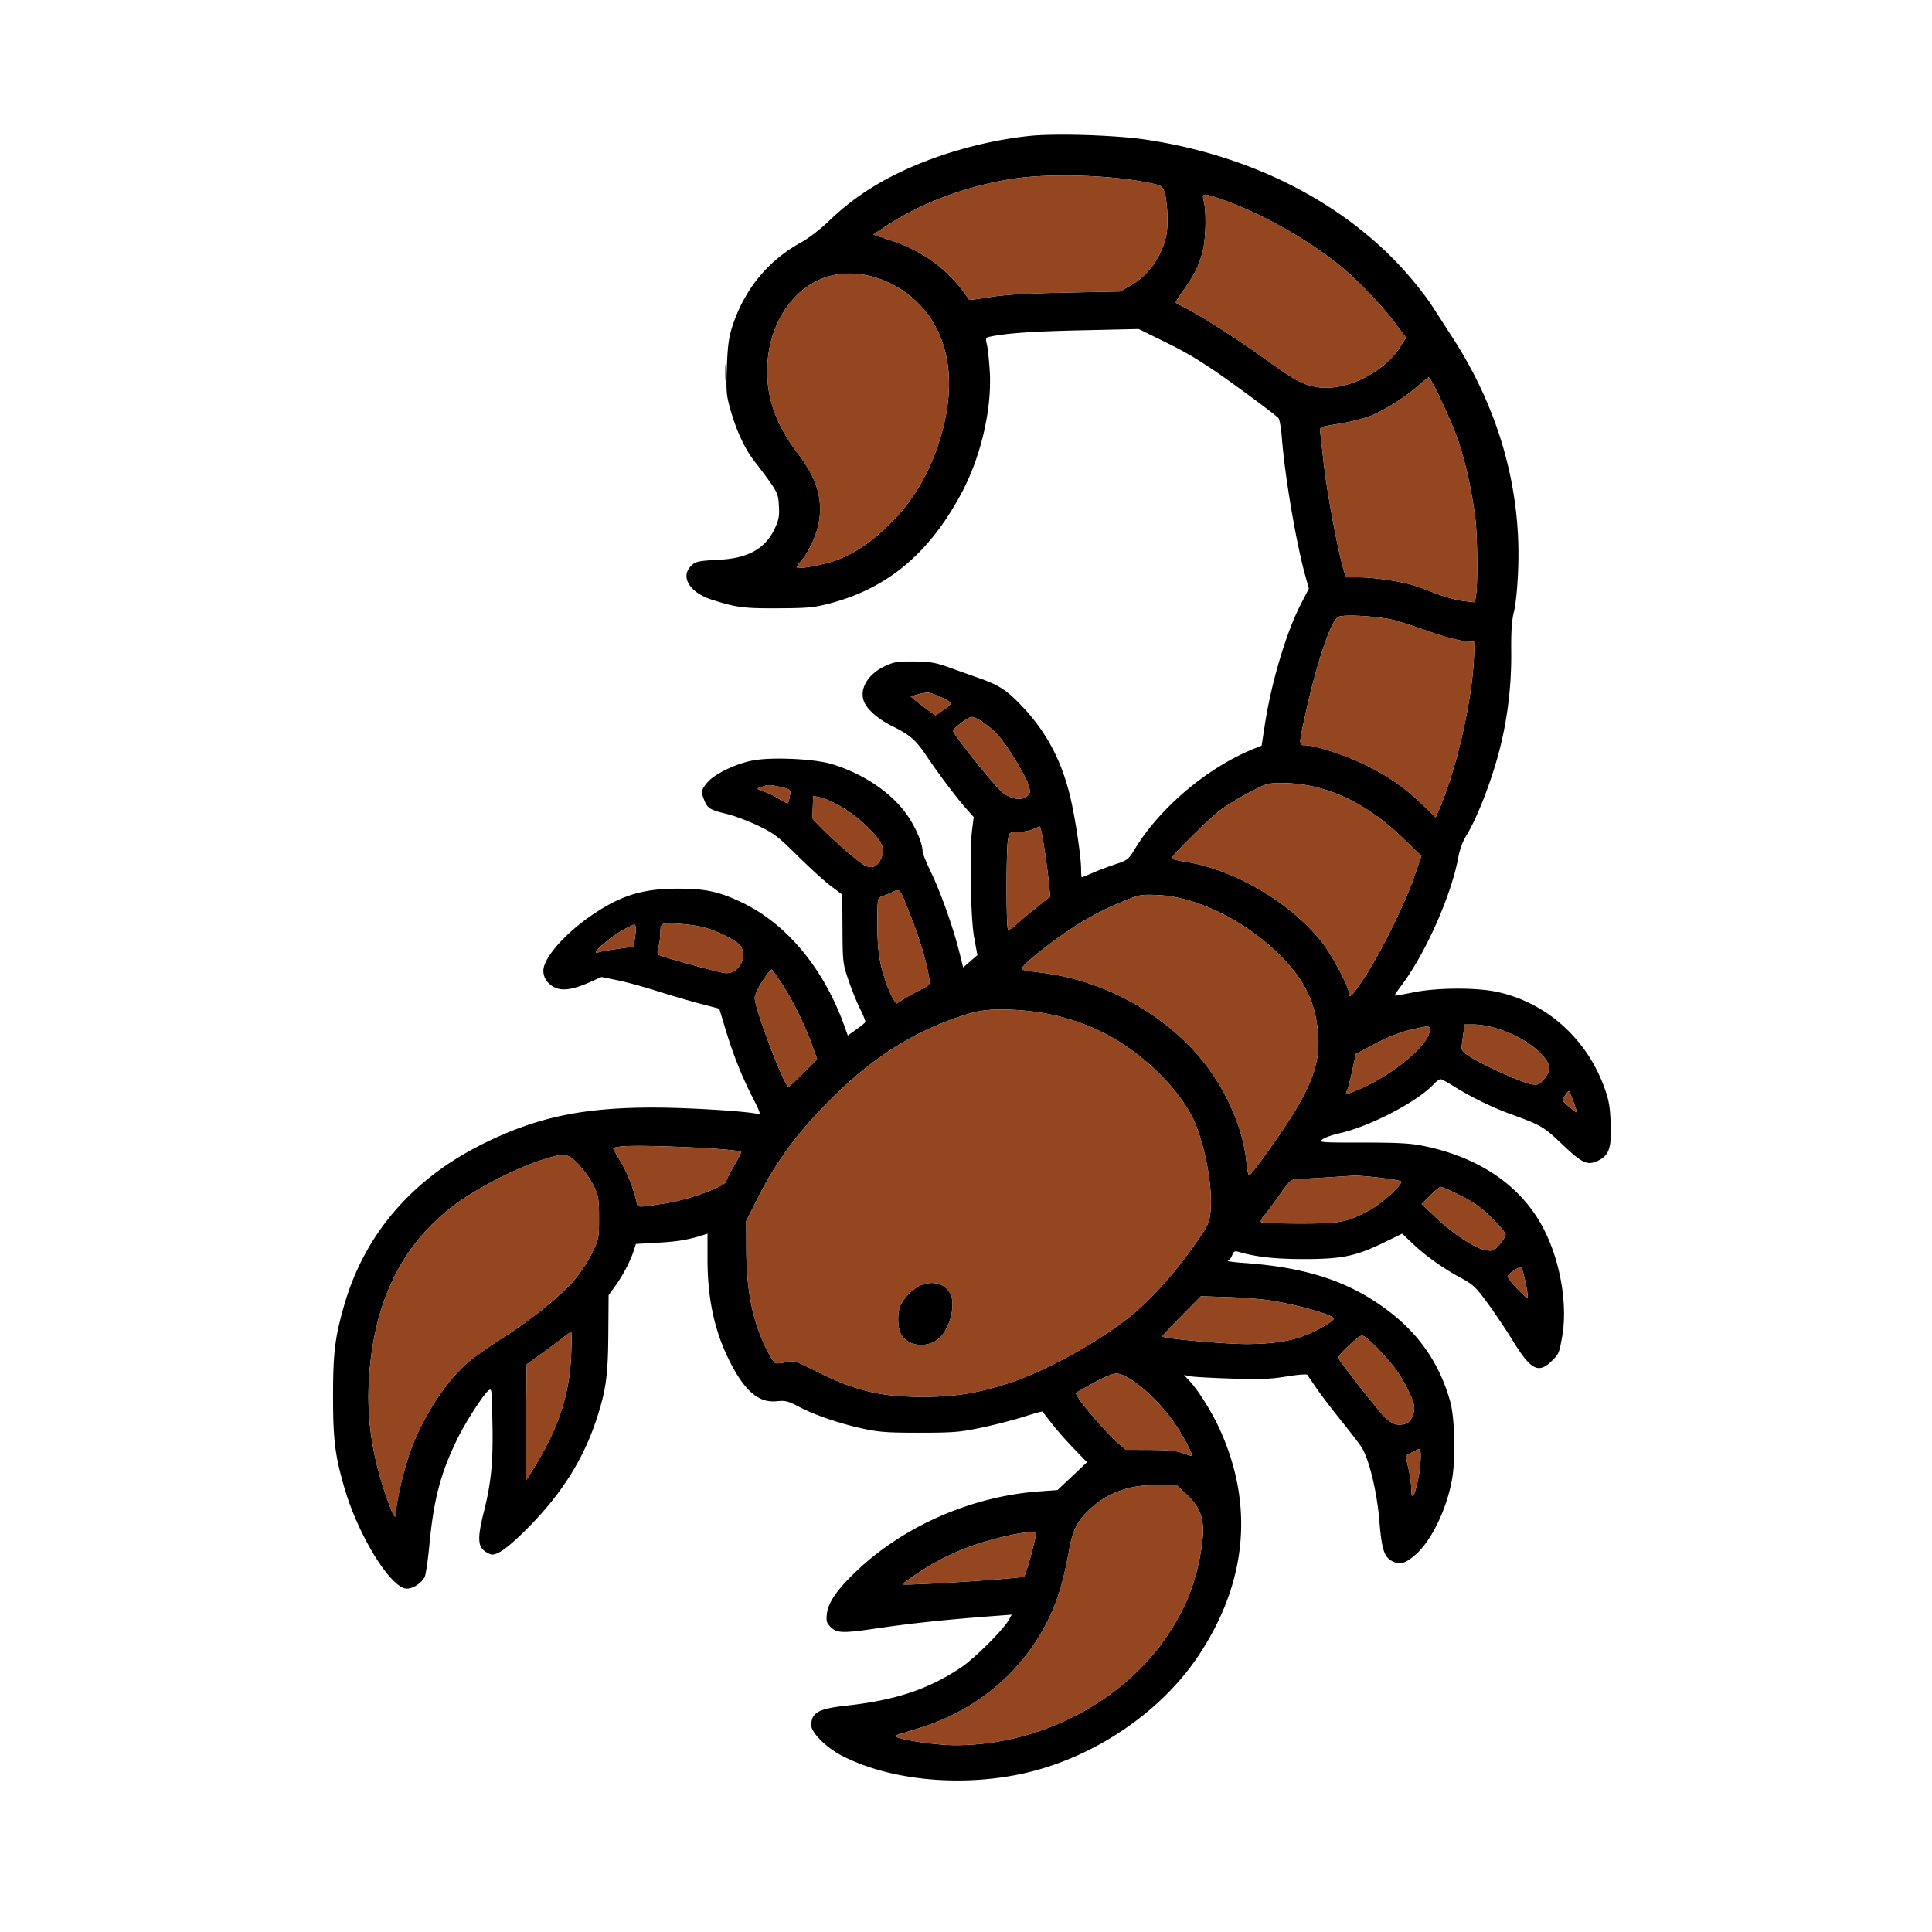 <svg xmlns="http://www.w3.org/2000/svg" width="1024" height="1024"><path fill-rule="evenodd" d="M545.717 72.043c-24.015 2.516-50.002 9.944-70.661 20.197-14.179 7.037-25.223 14.764-36.056 25.227-4.125 3.984-10.547 8.911-14.271 10.949-17.82 9.752-30.354 25.133-36.738 45.084-1.722 5.381-2.355 10.273-2.738 21.151-.462 13.094-.304 14.829 2.108 23.237 3.026 10.552 7.309 19.743 12.167 26.112 12.788 16.765 12.905 16.978 13.304 24.039.317 5.6-.042 7.529-2.279 12.257-4.914 10.388-13.984 15.534-28.782 16.33-11.925.641-13.302.954-15.743 3.575-5.435 5.833-.274 13.957 11.198 17.627 13.058 4.177 16.893 4.674 35.274 4.574 16.028-.086 19.071-.382 27.777-2.699 30.493-8.114 52.596-26.783 69.531-58.726 10.15-19.146 15.947-44.213 14.795-63.977-.337-5.775-1.013-12.191-1.504-14.257-.805-3.392-.683-3.802 1.255-4.218 8.891-1.911 22.307-2.863 48.646-3.452l30.5-.683 10.786 5.284c12.823 6.282 17.722 9.055 27.714 15.69 9.519 6.32 34.146 24.491 35.602 26.267.605.74 1.392 5.124 1.747 9.742 1.607 20.906 7.544 55.971 12.508 73.867l1.869 6.74-4.266 8.26c-7.736 14.978-15.617 41.403-19.085 63.993l-1.688 11-3.594 1.417c-24.375 9.613-50.105 31.147-63.434 53.088-3.541 5.829-4.034 6.223-10.438 8.335-3.696 1.219-9.139 3.276-12.095 4.572-2.956 1.295-5.544 2.355-5.75 2.355-.207 0-.376-1.947-.376-4.326 0-5.909-2.559-23.672-5.108-35.452-4.546-21.013-12.878-37.032-26.823-51.57-7.485-7.803-11.761-10.583-21.618-14.053a3399.183 3399.183 0 0 1-15.951-5.679c-7.743-2.78-10.397-3.245-19-3.326-8.824-.083-10.659.215-15.607 2.535-9.382 4.4-13.982 12.931-10.55 19.568 2.189 4.233 7.627 8.736 14.914 12.351 9.152 4.54 12.182 7.205 17.917 15.759 6.397 9.54 16.024 22.308 21.091 27.971l3.828 4.278-.797 6.222c-1.498 11.708-.868 47.365 1.019 57.597l1.728 9.376-3.771 3.261-3.772 3.261-2.16-8.637c-3.152-12.602-9.807-31.292-14.898-41.84-2.443-5.062-4.447-10.012-4.453-11-.025-4.102-3.231-11.892-7.603-18.467-8.155-12.267-23.578-22.807-40.886-27.941-9.013-2.674-30.683-3.695-40.89-1.926-9.041 1.566-20.443 6.945-24.488 11.552-3.518 4.006-3.712 5.138-1.707 9.938 1.702 4.073 3.02 4.839 12.085 7.032 3.85.932 11.206 3.71 16.346 6.174 8.314 3.985 10.624 5.747 20.905 15.943 6.358 6.304 14.285 13.512 17.617 16.016l6.058 4.554.105 18.165c.102 17.585.205 18.456 3.23 27.329 1.719 5.041 4.516 11.922 6.216 15.29 1.701 3.368 2.888 6.454 2.64 6.856-.249.403-2.436 2.156-4.86 3.897l-4.407 3.165-1.856-5.186c-10.798-30.182-30.433-53.905-53.963-65.198-12.315-5.91-19.372-7.456-34.121-7.474-18.441-.023-29.856 3.406-44.899 13.487C299.734 494.405 288 507.67 288 514.473c0 4.022 2.443 7.396 6.616 9.14 4.017 1.678 9.772.666 18.526-3.259l5.641-2.53 8.359 1.694c4.597.932 13.983 3.485 20.858 5.673 6.875 2.189 17.164 5.205 22.864 6.703l10.363 2.723 3.459 11.423c4.054 13.39 8.812 25.221 14.773 36.737 3.062 5.915 3.822 8.131 2.663 7.767-4.734-1.487-37.36-3.534-56.122-3.522-37.707.025-62.055 5.265-90.522 19.48-37.113 18.532-62.188 47.745-72.959 84.998-4.99 17.257-5.992 25.369-5.992 48.5s1.002 31.243 5.992 48.5c7.37 25.492 24.731 53.5 33.162 53.5 3.252 0 7.646-2.874 9.397-6.146.586-1.094 1.702-8.653 2.481-16.797 2.315-24.207 5.782-37.568 14.418-55.557 4.777-9.952 15.714-26.709 17.556-26.9 1.045-.108 1.042-.147 1.426 15.4.547 22.115-.467 33.216-4.502 49.29-3.301 13.153-3.26 17.933.178 20.637 1.449 1.14 3.362 2.054 4.25 2.031 3.242-.084 8.233-3.658 16.714-11.966 19.275-18.884 31.598-38.098 38.827-60.54 4.81-14.929 5.832-22.507 5.996-44.452l.154-20.5 3.595-5c3.994-5.556 7.949-13.123 9.72-18.598l1.164-3.598 11.722-.652c10.363-.577 16.094-1.55 23.973-4.068l2.25-.719v13.391c0 21.207 3.668 38.164 11.727 54.216 7.933 15.8 15.44 22.203 24.889 21.228 4.593-.474 6.036-.126 11.566 2.786 8.505 4.48 21.771 9.031 34.13 11.708 8.622 1.869 13.262 2.205 30.188 2.19 17.847-.015 21.374-.307 32.767-2.71 7.021-1.481 17.075-4.072 22.34-5.759 5.266-1.687 9.717-2.92 9.891-2.741.174.179 2.405 3.026 4.958 6.326 2.553 3.3 7.804 9.263 11.668 13.251l7.025 7.251-7.823 7.38-7.824 7.381-9.501.687c-35.9 2.597-71.819 18.249-97.11 42.316-10.27 9.774-14.948 16.562-15.639 22.693-.423 3.748-.119 4.765 2.081 6.965 3.204 3.204 6.551 3.294 24.271.655 17.796-2.65 37.064-4.68 62.761-6.611l8.865-.667-1.865 3.273c-2.845 4.991-18.119 20.127-24.865 24.64-17.418 11.654-34.87 17.466-61 20.317-14.754 1.61-18.5 3.725-18.5 10.446 0 3.826 7.817 11.653 15.855 15.877 25.055 13.167 62.829 16.97 96.2 9.687 37.437-8.171 73.486-32.511 93.659-63.239 25.3-38.537 28.972-79.325 10.743-119.328-4.074-8.939-11.277-20.491-15.808-25.352l-3.149-3.378 3 .662c1.65.365 11.597.933 22.103 1.263 15.517.488 21.035.278 29.389-1.119 5.689-.951 10.558-1.33 10.897-.846.336.48 2.607 3.781 5.047 7.334 2.441 3.554 8.204 11.123 12.807 16.82 4.604 5.696 9.49 12.048 10.857 14.114 3.94 5.954 8.238 23.63 9.489 39.028 1.237 15.231 2.514 19.226 6.865 21.476 3.989 2.063 6.993 1.203 12.388-3.546 8.295-7.301 16.229-23.597 19.198-39.43 2.018-10.763 1.561-32.77-.863-41.515-5.543-19.995-16.363-35.798-33.17-48.447-20.369-15.33-42.82-22.756-76.007-25.141-5.5-.395-9.408-.918-8.685-1.163.723-.244 1.743-1.572 2.267-2.951.758-1.992 1.412-2.371 3.186-1.845 9.423 2.793 19.547 3.911 35.232 3.893 19.966-.023 27.171-1.541 42.34-8.92l9.34-4.543 5.66 5.364c6.882 6.522 16.291 13.197 25.66 18.203 6.228 3.328 7.777 4.806 14.051 13.403 3.879 5.314 9.887 14.278 13.352 19.919 9.392 15.292 13.483 17.455 20.368 10.768 3.918-3.804 4.131-4.293 5.673-12.959 2.984-16.767-.797-39.445-9.429-56.566-11.629-23.066-34.079-38.644-64.444-44.717-6.648-1.33-13.812-1.71-31.936-1.696-22.073.017-23.25-.075-21.282-1.669 1.145-.927 5.262-2.404 9.147-3.282 16.281-3.676 41.116-16.633 49.924-26.045 1.334-1.425 2.933-2.591 3.555-2.591.621 0 3.355 1.414 6.075 3.142 9.257 5.882 20.925 11.648 30.946 15.294 16.469 5.993 17.62 6.666 27.584 16.148 10.568 10.055 13.305 11.299 18.916 8.6 5.838-2.809 7.199-6.81 6.696-19.684-.35-8.95-.978-12.51-3.367-19.102-9.516-26.249-31.226-45.424-57.537-50.818-11.063-2.268-31.739-2.08-43.745.397-5.199 1.072-9.591 1.812-9.76 1.643-.169-.168 1.214-2.298 3.072-4.732 13.005-17.032 26.941-48.323 30.625-68.764.632-3.506 2.321-8.231 3.753-10.5 6.32-10.009 14.684-31.914 18.796-49.22 3.782-15.92 5.605-32.308 5.441-48.904-.108-10.944.291-16.758 1.479-21.5.981-3.922 1.86-13.045 2.215-23 1.51-42.352-10.3-84.026-34.431-121.5-3.896-6.05-9.124-14.15-11.618-18-2.494-3.85-8.392-11.378-13.106-16.728-32.741-37.155-81.954-62.364-138.144-70.762-15.964-2.386-47.924-3.406-61.652-1.967m-7.644 22.544c-24.761 3.604-49.398 12.679-68.39 25.191l-6.901 4.546 8.841 2.882c18.128 5.908 31.81 16.214 42.053 31.675.139.21 5.106-.427 11.038-1.415 7.755-1.291 18.935-1.96 39.786-2.381l29-.585 5.348-2.962c9.645-5.343 16.841-15.326 19.295-26.771 1.237-5.766.623-18.566-1.121-23.391-1.061-2.934-1.626-3.221-9.326-4.731-19.653-3.853-50.934-4.778-69.623-2.058m100.008 12.163c1.397 6.014 1.052 19.95-.658 26.546-1.936 7.471-4.335 12.325-10.144 20.522-2.462 3.475-4.32 6.457-4.128 6.627.192.17 2.343 1.315 4.78 2.545 8.394 4.235 27.435 16.407 41.716 26.666 16.607 11.931 20.455 14.061 27.877 15.433 14.797 2.735 35.48-7.071 44.474-21.086l3.226-5.027-5.785-7.738c-7.097-9.493-19.588-22.529-28.939-30.204-16.773-13.766-42.018-28.037-61.83-34.952-11.488-4.01-11.672-3.999-10.589.668m-199.457 39.887c-18.885 5.799-31.861 26.027-31.985 49.863-.081 15.337 5.008 29.079 16.217 43.796 10.016 13.152 13.343 23.998 11.177 36.437-1.227 7.044-5.599 16.428-9.733 20.888-1.326 1.431-2.156 2.856-1.844 3.168 1.053 1.053 15.717-1.78 21.679-4.188 9.265-3.742 16.378-8.461 25.288-16.776 12.71-11.862 21.758-26.142 27.715-43.743 10.563-31.211 6.713-58.35-10.726-75.606-13.176-13.038-32.332-18.586-47.788-13.839M752 204.14c-6.746 6.079-17.988 13.242-25.504 16.251-3.675 1.471-11.293 3.388-16.928 4.26-9.493 1.469-10.222 1.742-9.923 3.717.177 1.173 1.031 8.657 1.898 16.632 1.562 14.367 7.018 44.174 10.114 55.25l1.607 5.75h7.237c7.345 0 22.124 2.154 28.499 4.153 1.925.604 7.343 2.583 12.041 4.399 4.697 1.816 11.268 3.61 14.601 3.987l6.06.686.638-3.863c.996-6.03.77-31.006-.366-40.388-1.608-13.291-4.884-28.536-8.59-39.974-3.291-10.158-14.828-35.044-16.206-34.957-.373.023-2.703 1.867-5.178 4.097m-42.651 122.786c-3.74 1.628-11.471 24.399-17.265 50.848-3.818 17.43-3.815 17.226-.196 17.226 4.773 0 20.015 4.841 29.776 9.457 12.891 6.097 22.001 12.246 31.289 21.121l8.017 7.658 1.908-4.45c9.283-21.658 17.497-57.852 18.363-80.919l.286-7.632-5.614-.509c-3.088-.28-10.969-2.4-17.514-4.71-6.544-2.31-15.049-5.082-18.899-6.159-7.809-2.185-26.778-3.4-30.151-1.931m-223.273 41.238-3.424.983 2.924 2.401c1.608 1.321 4.571 3.571 6.584 5l3.66 2.599 4.09-2.706c2.25-1.489 4.09-3.118 4.09-3.62 0-1.241-10.008-5.821-12.5-5.721-1.1.044-3.541.523-5.424 1.064m23.211 15.102c-2.317 1.779-4.229 3.522-4.25 3.874-.108 1.858 23.058 30.683 26.739 33.27 4.83 3.395 10.284 3.958 12.909 1.333 1.412-1.412 1.485-2.231.495-5.537-1.453-4.848-10.396-19.67-15.575-25.814-4.073-4.831-11.887-10.403-14.551-10.376-.855.009-3.45 1.471-5.767 3.25m152.744 36.799c-5.208 2.764-11.958 6.869-15 9.123-5.649 4.184-26.031 24.296-26.031 25.686 0 .422 3.411 1.298 7.579 1.946 25.441 3.955 55.256 21.467 71.744 42.139 5.585 7.002 14.677 24.053 14.677 27.525 0 3.136 1.839 1.224 8.397-8.734 8.491-12.891 21.3-38.876 26.216-53.183l3.756-10.932-10.529-10.068c-19.781-18.911-41.353-28.602-63.548-28.548-7.417.018-8.248.261-17.261 5.046M405 416.658c-.825.275-2.175.736-3 1.024-.919.321.049.997 2.5 1.746 2.2.672 5.955 2.458 8.344 3.969 2.39 1.511 4.547 2.546 4.793 2.299.247-.246.699-1.991 1.005-3.877.556-3.425.55-3.431-4.619-4.624-5.487-1.267-6.63-1.335-9.023-.537m25.833 10.263c-.091 2.793-.204 5.723-.25 6.509-.097 1.673 23.041 22.807 27.488 25.107 3.802 1.966 6.528 1.14 8.44-2.558 3.157-6.105 1.492-9.904-8.45-19.283-7.023-6.625-17.32-12.744-23.811-14.151l-3.25-.704-.167 5.08M547.5 439.536c-1.65.756-5.117 1.394-7.705 1.419-4.617.044-4.719.115-5.5 3.795-1.018 4.802-1.045 46.832-.03 47.848.421.421 2.221-.592 4-2.251 1.779-1.658 6.641-5.752 10.804-9.097l7.568-6.082-.782-7.834c-1.157-11.592-4.034-29.346-4.74-29.253-.338.045-1.965.7-3.615 1.455m-75 33.519c-2.2.994-4.788 2.05-5.75 2.345-1.557.478-1.748 2.057-1.735 14.319.015 14.234 1.201 21.763 5.086 32.281 1.117 3.025 2.686 6.512 3.487 7.749l1.456 2.248 3.742-2.362c2.058-1.299 6.116-3.565 9.016-5.035 5.205-2.637 5.267-2.722 4.657-6.386-1.448-8.703-4.716-19.732-9.326-31.473-6.641-16.915-5.822-15.861-10.633-13.686m125 3.759c-11.605 4.69-19.514 8.78-29.411 15.208-9.306 6.045-21.885 15.826-25.408 19.758-1.78 1.987-1.759 2.042 1 2.572 1.55.298 5.294.836 8.319 1.196 36.546 4.343 72.302 25.844 91.527 55.036 9.575 14.54 15.772 31.024 17.122 45.545.351 3.779.997 6.871 1.435 6.871 1.022 0 16.032-20.939 22.925-31.982 11.045-17.692 14.748-29.394 13.611-43.017-1.398-16.774-7.043-28.447-20.098-41.568-18.263-18.352-44.184-31.129-65.022-32.05-8.084-.357-9.712-.11-16 2.431m-245.75 12.831c-1.308.375-1.75 1.559-1.75 4.685 0 2.301-.444 5.732-.987 7.625-.705 2.456-.66 3.645.154 4.148 1.687 1.043 30.749 9.056 34.902 9.624 7.132.975 12.517-8.132 8.464-14.316-1.968-3.004-13.441-8.596-21.033-10.251-6.122-1.335-17.371-2.198-19.75-1.515m-20.25 2.543c-8.26 4.337-19.974 14.743-14.025 12.46.811-.311 5.262-1.096 9.891-1.743l8.417-1.178.597-3.613c.819-4.948.767-8.123-.13-8.07-.413.025-2.55.989-4.75 2.144m72.75 27.59c-2.337 3.576-4.244 7.676-4.237 9.112.029 5.818 15.722 47.11 17.904 47.11.348 0 3.904-3.293 7.902-7.318l7.269-7.318-2.652-7.432c-3.787-10.611-10.528-24.3-15.97-32.432-2.576-3.85-4.972-7.275-5.325-7.612-.353-.337-2.554 2.314-4.891 5.89m108.742 17.658c-27.54 8.453-49.912 22.409-72.992 45.535-17.148 17.182-28.609 32.675-38.103 51.51l-6.397 12.69.059 15.165c.068 17.367 2.114 30.839 6.533 43.028 2.826 7.793 7.077 16.004 8.855 17.103.508.314 2.979.11 5.493-.453 4.435-.995 4.915-.852 16.315 4.86 20.853 10.449 34.609 13.667 57.745 13.506 16.529-.114 28.479-2.121 45-7.556 20.835-6.854 52.181-24.739 67.641-38.594 10.086-9.039 19.795-20.107 29.174-33.257 7.745-10.859 8.54-12.412 9.183-17.959 1.372-11.821-1.749-31.127-7.489-46.318-3.346-8.856-10.927-19.367-20.902-28.984-22.808-21.987-50.635-32.849-83.607-32.638-6.424.041-11.149.717-16.508 2.362m262.557 10.814c-.401 2.888-.801 6.108-.889 7.158-.111 1.326 1.515 2.911 5.34 5.203 8.344 4.999 27.63 13.53 31.876 14.099 3.304.443 4.093.115 6.445-2.679 4.287-5.095 3.671-8.457-2.675-14.604-8.25-7.991-23.82-14.427-34.901-14.427h-4.466l-.73 5.25m-29.049-2.146c-4.792 1.168-11.983 4.067-17.934 7.229l-9.935 5.278-1.794 8.445c-.987 4.644-2.245 9.457-2.795 10.694-.549 1.237-.759 2.25-.466 2.25.294 0 3.667-1.333 7.496-2.963 16.316-6.943 35.021-22.254 36.555-29.921.753-3.767.329-3.806-11.127-1.012m83.015 34.514c-1.756 2.679-1.755 2.68 2.114 5.938 2.129 1.792 3.975 3.158 4.102 3.036.277-.265-3.474-10.668-4.056-11.25-.222-.222-1.194.802-2.16 2.276M329.25 607.657c-2.337.252-4.25.682-4.25.955 0 .274 1.781 3.45 3.957 7.058 3.578 5.933 6.872 14.311 8.458 21.517.655 2.977-.229 2.94 15.085.637 12.639-1.901 32.5-9.183 32.5-11.916 0-.583 1.84-4.21 4.089-8.061 2.249-3.851 3.937-7.137 3.75-7.303-1.909-1.696-53.073-4.019-63.589-2.887m-42.736 7.369c-13.957 4.474-35.523 15.756-46.744 24.454-26.34 20.417-40.574 48.676-43.888 87.129-1.91 22.16.73 42.754 8.35 65.141 4.188 12.305 5.768 14.833 5.768 9.233 0-4.752 3.902-21.539 7.188-30.926 6.476-18.5 19.548-38.671 31.392-48.44 3.473-2.865 11.401-8.423 17.618-12.35 14.981-9.464 31.659-22.955 38.499-31.142 3.045-3.644 7.171-10 9.169-14.125 3.504-7.231 3.634-7.894 3.634-18.5 0-9.857-.28-11.598-2.696-16.753-1.483-3.164-5.035-8.226-7.895-11.25-6.197-6.552-7.263-6.681-20.395-2.471m416.986 9.017c-6.05.386-12.882.76-15.182.83-4.073.124-4.343.354-10.414 8.877-3.428 4.813-7.136 9.761-8.239 10.996-1.103 1.235-1.667 2.585-1.253 3 .415.415 9.604.754 20.421.754 21.586 0 24.615-.567 36.589-6.853 6.941-3.644 18.495-14.162 17.045-15.516-1.001-.935-21.057-3.269-25.467-2.963-1.375.095-7.45.489-13.5.875m54.5 9.594-4.5 4.503 7.751 7.359c9.147 8.686 21.173 16.48 26.536 17.199 3.432.461 4.146.143 7.017-3.127 1.758-2.003 3.196-4.363 3.196-5.246s-3.304-4.857-7.343-8.83c-5.55-5.461-9.603-8.357-16.601-11.86-5.093-2.549-9.776-4.605-10.408-4.568-.631.037-3.173 2.094-5.648 4.57m44.289 39.774c-1.767 1.149-3.209 2.539-3.205 3.089.01 1.501 9.797 11.953 10.517 11.232.735-.735-2.412-15.527-3.415-16.051-.377-.197-2.131.581-3.897 1.73m-314.789 8.01c-3.765 1.686-9.044 7.195-10.439 10.894-1.529 4.057-1.305 11.313.456 14.718 3.204 6.195 12.792 7.731 19.306 3.093 6.405-4.56 10.216-18.866 6.639-24.921-3.011-5.098-9.559-6.65-15.962-3.784m138.61 16.124c-5.714 5.78-10.214 10.659-10 10.843 1.384 1.188 33.678 4.057 44.89 3.988 15.038-.093 24.883-1.807 33.828-5.89 6.087-2.778 12.154-6.583 12.165-7.627.019-1.765-18.271-7.021-32.993-9.481-4.675-.782-15.025-1.628-23-1.882l-14.5-.461-10.39 10.51m-326.783 10.771c-1.555 1.273-6.73 5.126-11.5 8.56l-8.674 6.246-.329 30.689c-.182 16.879-.276 30.817-.209 30.974.067.156 2.645-3.894 5.729-9 11.876-19.661 17.449-36.971 18.363-57.035.319-7.013.325-12.75.013-12.75-.311 0-1.839 1.042-3.393 2.316m415.803 4.706c-4.395 3.989-6.124 6.199-5.578 7.13 1.997 3.398 20.238 26.637 23.952 30.513 4.154 4.335 7.567 5.396 11.951 3.714 2.659-1.021 4.757-6.129 3.985-9.702-.849-3.927-4.711-11.71-8.772-17.677-3.507-5.153-12.969-15.364-16.668-17.986-2.5-1.773-2.501-1.772-8.87 4.008m-135.849 20.134-9.219 5.14 1.719 2.921c2.456 4.173 16.346 19.937 21.036 23.875l3.965 3.329 12.859.052c9.557.039 14.004.487 17.32 1.745 2.453.932 4.621 1.533 4.817 1.337.585-.585-4.772-10.637-8.962-16.817-9.147-13.49-24.61-26.747-31.18-26.73-1.901.004-6.766 2.032-12.355 5.148M748.5 769.672c-1.65.876-3.122 1.692-3.272 1.815-.15.123.406 3.101 1.235 6.618.829 3.517 1.514 8.308 1.522 10.645.023 6.529 1.528 5.061 3.361-3.278 1.713-7.795 2.216-17.502.904-17.432-.413.022-2.1.756-3.75 1.632m-151 19.218c-8.378 2.44-13.973 5.537-19.726 10.918-6.991 6.54-9.274 11.131-11.281 22.692-.955 5.5-2.824 13.78-4.154 18.4-10.333 35.906-38.328 63.812-75.339 75.103-5.775 1.762-11.175 3.438-12 3.724-3.984 1.381 19.132 5.263 31.372 5.269 44.085.02 87.867-22.384 111.676-57.145 10.065-14.696 15.476-28.029 18.443-45.449 2.642-15.509.879-22.462-7.724-30.467l-5.267-4.9-10 .054c-6.415.034-12.151.68-16 1.801M536 813.562c-19.977 4.313-34.486 10.227-49.428 20.148-4.692 3.116-8.382 5.813-8.2 5.995.891.892 63.249-3.085 64.357-4.103 1.067-.983 6.271-19.699 6.271-22.557 0-1.397-5.067-1.195-13 .517"/><path fill="#93461f" fill-rule="evenodd" d="M538.073 94.587c-24.761 3.604-49.398 12.679-68.39 25.191l-6.901 4.546 8.841 2.882c18.128 5.908 31.81 16.214 42.053 31.675.139.21 5.106-.427 11.038-1.415 7.755-1.291 18.935-1.96 39.786-2.381l29-.585 5.348-2.962c9.645-5.343 16.841-15.326 19.295-26.771 1.237-5.766.623-18.566-1.121-23.391-1.061-2.934-1.626-3.221-9.326-4.731-19.653-3.853-50.934-4.778-69.623-2.058m100.008 12.163c1.397 6.014 1.052 19.95-.658 26.546-1.936 7.471-4.335 12.325-10.144 20.522-2.462 3.475-4.32 6.457-4.128 6.627.192.17 2.343 1.315 4.78 2.545 8.394 4.235 27.435 16.407 41.716 26.666 16.607 11.931 20.455 14.061 27.877 15.433 14.797 2.735 35.48-7.071 44.474-21.086l3.226-5.027-5.785-7.738c-7.097-9.493-19.588-22.529-28.939-30.204-16.773-13.766-42.018-28.037-61.83-34.952-11.488-4.01-11.672-3.999-10.589.668m-199.457 39.887c-18.885 5.799-31.861 26.027-31.985 49.863-.081 15.337 5.008 29.079 16.217 43.796 10.016 13.152 13.343 23.998 11.177 36.437-1.227 7.044-5.599 16.428-9.733 20.888-1.326 1.431-2.156 2.856-1.844 3.168 1.053 1.053 15.717-1.78 21.679-4.188 9.265-3.742 16.378-8.461 25.288-16.776 12.71-11.862 21.758-26.142 27.715-43.743 10.563-31.211 6.713-58.35-10.726-75.606-13.176-13.038-32.332-18.586-47.788-13.839M384.328 197.5c.005 3.85.185 5.302.402 3.228.216-2.075.213-5.225-.008-7-.221-1.776-.398-.078-.394 3.772M752 204.14c-6.746 6.079-17.988 13.242-25.504 16.251-3.675 1.471-11.293 3.388-16.928 4.26-9.493 1.469-10.222 1.742-9.923 3.717.177 1.173 1.031 8.657 1.898 16.632 1.562 14.367 7.018 44.174 10.114 55.25l1.607 5.75h7.237c7.345 0 22.124 2.154 28.499 4.153 1.925.604 7.343 2.583 12.041 4.399 4.697 1.816 11.268 3.61 14.601 3.987l6.06.686.638-3.863c.996-6.03.77-31.006-.366-40.388-1.608-13.291-4.884-28.536-8.59-39.974-3.291-10.158-14.828-35.044-16.206-34.957-.373.023-2.703 1.867-5.178 4.097m-42.651 122.786c-3.74 1.628-11.471 24.399-17.265 50.848-3.818 17.43-3.815 17.226-.196 17.226 4.773 0 20.015 4.841 29.776 9.457 12.891 6.097 22.001 12.246 31.289 21.121l8.017 7.658 1.908-4.45c9.283-21.658 17.497-57.852 18.363-80.919l.286-7.632-5.614-.509c-3.088-.28-10.969-2.4-17.514-4.71-6.544-2.31-15.049-5.082-18.899-6.159-7.809-2.185-26.778-3.4-30.151-1.931m-223.273 41.238-3.424.983 2.924 2.401c1.608 1.321 4.571 3.571 6.584 5l3.66 2.599 4.09-2.706c2.25-1.489 4.09-3.118 4.09-3.62 0-1.241-10.008-5.821-12.5-5.721-1.1.044-3.541.523-5.424 1.064m23.211 15.102c-2.317 1.779-4.229 3.522-4.25 3.874-.108 1.858 23.058 30.683 26.739 33.27 4.83 3.395 10.284 3.958 12.909 1.333 1.412-1.412 1.485-2.231.495-5.537-1.453-4.848-10.396-19.67-15.575-25.814-4.073-4.831-11.887-10.403-14.551-10.376-.855.009-3.45 1.471-5.767 3.25m152.744 36.799c-5.208 2.764-11.958 6.869-15 9.123-5.649 4.184-26.031 24.296-26.031 25.686 0 .422 3.411 1.298 7.579 1.946 25.441 3.955 55.256 21.467 71.744 42.139 5.585 7.002 14.677 24.053 14.677 27.525 0 3.136 1.839 1.224 8.397-8.734 8.491-12.891 21.3-38.876 26.216-53.183l3.756-10.932-10.529-10.068c-19.781-18.911-41.353-28.602-63.548-28.548-7.417.018-8.248.261-17.261 5.046M405 416.658c-.825.275-2.175.736-3 1.024-.919.321.049.997 2.5 1.746 2.2.672 5.955 2.458 8.344 3.969 2.39 1.511 4.547 2.546 4.793 2.299.247-.246.699-1.991 1.005-3.877.556-3.425.55-3.431-4.619-4.624-5.487-1.267-6.63-1.335-9.023-.537m25.833 10.263c-.091 2.793-.204 5.723-.25 6.509-.097 1.673 23.041 22.807 27.488 25.107 3.802 1.966 6.528 1.14 8.44-2.558 3.157-6.105 1.492-9.904-8.45-19.283-7.023-6.625-17.32-12.744-23.811-14.151l-3.25-.704-.167 5.08M547.5 439.536c-1.65.756-5.117 1.394-7.705 1.419-4.617.044-4.719.115-5.5 3.795-1.018 4.802-1.045 46.832-.03 47.848.421.421 2.221-.592 4-2.251 1.779-1.658 6.641-5.752 10.804-9.097l7.568-6.082-.782-7.834c-1.157-11.592-4.034-29.346-4.74-29.253-.338.045-1.965.7-3.615 1.455m-75 33.519c-2.2.994-4.788 2.05-5.75 2.345-1.557.478-1.748 2.057-1.735 14.319.015 14.234 1.201 21.763 5.086 32.281 1.117 3.025 2.686 6.512 3.487 7.749l1.456 2.248 3.742-2.362c2.058-1.299 6.116-3.565 9.016-5.035 5.205-2.637 5.267-2.722 4.657-6.386-1.448-8.703-4.716-19.732-9.326-31.473-6.641-16.915-5.822-15.861-10.633-13.686m125 3.759c-11.605 4.69-19.514 8.78-29.411 15.208-9.306 6.045-21.885 15.826-25.408 19.758-1.78 1.987-1.759 2.042 1 2.572 1.55.298 5.294.836 8.319 1.196 36.546 4.343 72.302 25.844 91.527 55.036 9.575 14.54 15.772 31.024 17.122 45.545.351 3.779.997 6.871 1.435 6.871 1.022 0 16.032-20.939 22.925-31.982 11.045-17.692 14.748-29.394 13.611-43.017-1.398-16.774-7.043-28.447-20.098-41.568-18.263-18.352-44.184-31.129-65.022-32.05-8.084-.357-9.712-.11-16 2.431m-245.75 12.831c-1.308.375-1.75 1.559-1.75 4.685 0 2.301-.444 5.732-.987 7.625-.705 2.456-.66 3.645.154 4.148 1.687 1.043 30.749 9.056 34.902 9.624 7.132.975 12.517-8.132 8.464-14.316-1.968-3.004-13.441-8.596-21.033-10.251-6.122-1.335-17.371-2.198-19.75-1.515m-20.25 2.543c-8.26 4.337-19.974 14.743-14.025 12.46.811-.311 5.262-1.096 9.891-1.743l8.417-1.178.597-3.613c.819-4.948.767-8.123-.13-8.07-.413.025-2.55.989-4.75 2.144m72.75 27.59c-2.337 3.576-4.244 7.676-4.237 9.112.029 5.818 15.722 47.11 17.904 47.11.348 0 3.904-3.293 7.902-7.318l7.269-7.318-2.652-7.432c-3.787-10.611-10.528-24.3-15.97-32.432-2.576-3.85-4.972-7.275-5.325-7.612-.353-.337-2.554 2.314-4.891 5.89m108.742 17.658c-27.54 8.453-49.912 22.409-72.992 45.535-17.148 17.182-28.609 32.675-38.103 51.51l-6.397 12.69.059 15.165c.068 17.367 2.114 30.839 6.533 43.028 2.826 7.793 7.077 16.004 8.855 17.103.508.314 2.979.11 5.493-.453 4.435-.995 4.915-.852 16.315 4.86 20.853 10.449 34.609 13.667 57.745 13.506 16.529-.114 28.479-2.121 45-7.556 20.835-6.854 52.181-24.739 67.641-38.594 10.086-9.039 19.795-20.107 29.174-33.257 7.745-10.859 8.54-12.412 9.183-17.959 1.372-11.821-1.749-31.127-7.489-46.318-3.346-8.856-10.927-19.367-20.902-28.984-22.808-21.987-50.635-32.849-83.607-32.638-6.424.041-11.149.717-16.508 2.362m262.557 10.814c-.401 2.888-.801 6.108-.889 7.158-.111 1.326 1.515 2.911 5.34 5.203 8.344 4.999 27.63 13.53 31.876 14.099 3.304.443 4.093.115 6.445-2.679 4.287-5.095 3.671-8.457-2.675-14.604-8.25-7.991-23.82-14.427-34.901-14.427h-4.466l-.73 5.25m-29.049-2.146c-4.792 1.168-11.983 4.067-17.934 7.229l-9.935 5.278-1.794 8.445c-.987 4.644-2.245 9.457-2.795 10.694-.549 1.237-.759 2.25-.466 2.25.294 0 3.667-1.333 7.496-2.963 16.316-6.943 35.021-22.254 36.555-29.921.753-3.767.329-3.806-11.127-1.012m83.015 34.514c-1.756 2.679-1.755 2.68 2.114 5.938 2.129 1.792 3.975 3.158 4.102 3.036.277-.265-3.474-10.668-4.056-11.25-.222-.222-1.194.802-2.16 2.276M329.25 607.657c-2.337.252-4.25.682-4.25.955 0 .274 1.781 3.45 3.957 7.058 3.578 5.933 6.872 14.311 8.458 21.517.655 2.977-.229 2.94 15.085.637 12.639-1.901 32.5-9.183 32.5-11.916 0-.583 1.84-4.21 4.089-8.061 2.249-3.851 3.937-7.137 3.75-7.303-1.909-1.696-53.073-4.019-63.589-2.887m-42.736 7.369c-13.957 4.474-35.523 15.756-46.744 24.454-26.34 20.417-40.574 48.676-43.888 87.129-1.91 22.16.73 42.754 8.35 65.141 4.188 12.305 5.768 14.833 5.768 9.233 0-4.752 3.902-21.539 7.188-30.926 6.476-18.5 19.548-38.671 31.392-48.44 3.473-2.865 11.401-8.423 17.618-12.35 14.981-9.464 31.659-22.955 38.499-31.142 3.045-3.644 7.171-10 9.169-14.125 3.504-7.231 3.634-7.894 3.634-18.5 0-9.857-.28-11.598-2.696-16.753-1.483-3.164-5.035-8.226-7.895-11.25-6.197-6.552-7.263-6.681-20.395-2.471m416.986 9.017c-6.05.386-12.882.76-15.182.83-4.073.124-4.343.354-10.414 8.877-3.428 4.813-7.136 9.761-8.239 10.996-1.103 1.235-1.667 2.585-1.253 3 .415.415 9.604.754 20.421.754 21.586 0 24.615-.567 36.589-6.853 6.941-3.644 18.495-14.162 17.045-15.516-1.001-.935-21.057-3.269-25.467-2.963-1.375.095-7.45.489-13.5.875m54.5 9.594-4.5 4.503 7.751 7.359c9.147 8.686 21.173 16.48 26.536 17.199 3.432.461 4.146.143 7.017-3.127 1.758-2.003 3.196-4.363 3.196-5.246s-3.304-4.857-7.343-8.83c-5.55-5.461-9.603-8.357-16.601-11.86-5.093-2.549-9.776-4.605-10.408-4.568-.631.037-3.173 2.094-5.648 4.57m44.289 39.774c-1.767 1.149-3.209 2.539-3.205 3.089.01 1.501 9.797 11.953 10.517 11.232.735-.735-2.412-15.527-3.415-16.051-.377-.197-2.131.581-3.897 1.73m-314.789 8.01c-3.765 1.686-9.044 7.195-10.439 10.894-1.529 4.057-1.305 11.313.456 14.718 3.204 6.195 12.792 7.731 19.306 3.093 6.405-4.56 10.216-18.866 6.639-24.921-3.011-5.098-9.559-6.65-15.962-3.784m138.61 16.124c-5.714 5.78-10.214 10.659-10 10.843 1.384 1.188 33.678 4.057 44.89 3.988 15.038-.093 24.883-1.807 33.828-5.89 6.087-2.778 12.154-6.583 12.165-7.627.019-1.765-18.271-7.021-32.993-9.481-4.675-.782-15.025-1.628-23-1.882l-14.5-.461-10.39 10.51m-326.783 10.771c-1.555 1.273-6.73 5.126-11.5 8.56l-8.674 6.246-.329 30.689c-.182 16.879-.276 30.817-.209 30.974.067.156 2.645-3.894 5.729-9 11.876-19.661 17.449-36.971 18.363-57.035.319-7.013.325-12.75.013-12.75-.311 0-1.839 1.042-3.393 2.316m415.803 4.706c-4.395 3.989-6.124 6.199-5.578 7.13 1.997 3.398 20.238 26.637 23.952 30.513 4.154 4.335 7.567 5.396 11.951 3.714 2.659-1.021 4.757-6.129 3.985-9.702-.849-3.927-4.711-11.71-8.772-17.677-3.507-5.153-12.969-15.364-16.668-17.986-2.5-1.773-2.501-1.772-8.87 4.008m-135.849 20.134-9.219 5.14 1.719 2.921c2.456 4.173 16.346 19.937 21.036 23.875l3.965 3.329 12.859.052c9.557.039 14.004.487 17.32 1.745 2.453.932 4.621 1.533 4.817 1.337.585-.585-4.772-10.637-8.962-16.817-9.147-13.49-24.61-26.747-31.18-26.73-1.901.004-6.766 2.032-12.355 5.148M748.5 769.672c-1.65.876-3.122 1.692-3.272 1.815-.15.123.406 3.101 1.235 6.618.829 3.517 1.514 8.308 1.522 10.645.023 6.529 1.528 5.061 3.361-3.278 1.713-7.795 2.216-17.502.904-17.432-.413.022-2.1.756-3.75 1.632m-151 19.218c-8.378 2.44-13.973 5.537-19.726 10.918-6.991 6.54-9.274 11.131-11.281 22.692-.955 5.5-2.824 13.78-4.154 18.4-10.333 35.906-38.328 63.812-75.339 75.103-5.775 1.762-11.175 3.438-12 3.724-3.984 1.381 19.132 5.263 31.372 5.269 44.085.02 87.867-22.384 111.676-57.145 10.065-14.696 15.476-28.029 18.443-45.449 2.642-15.509.879-22.462-7.724-30.467l-5.267-4.9-10 .054c-6.415.034-12.151.68-16 1.801M536 813.562c-19.977 4.313-34.486 10.227-49.428 20.148-4.692 3.116-8.382 5.813-8.2 5.995.891.892 63.249-3.085 64.357-4.103 1.067-.983 6.271-19.699 6.271-22.557 0-1.397-5.067-1.195-13 .517"/></svg>